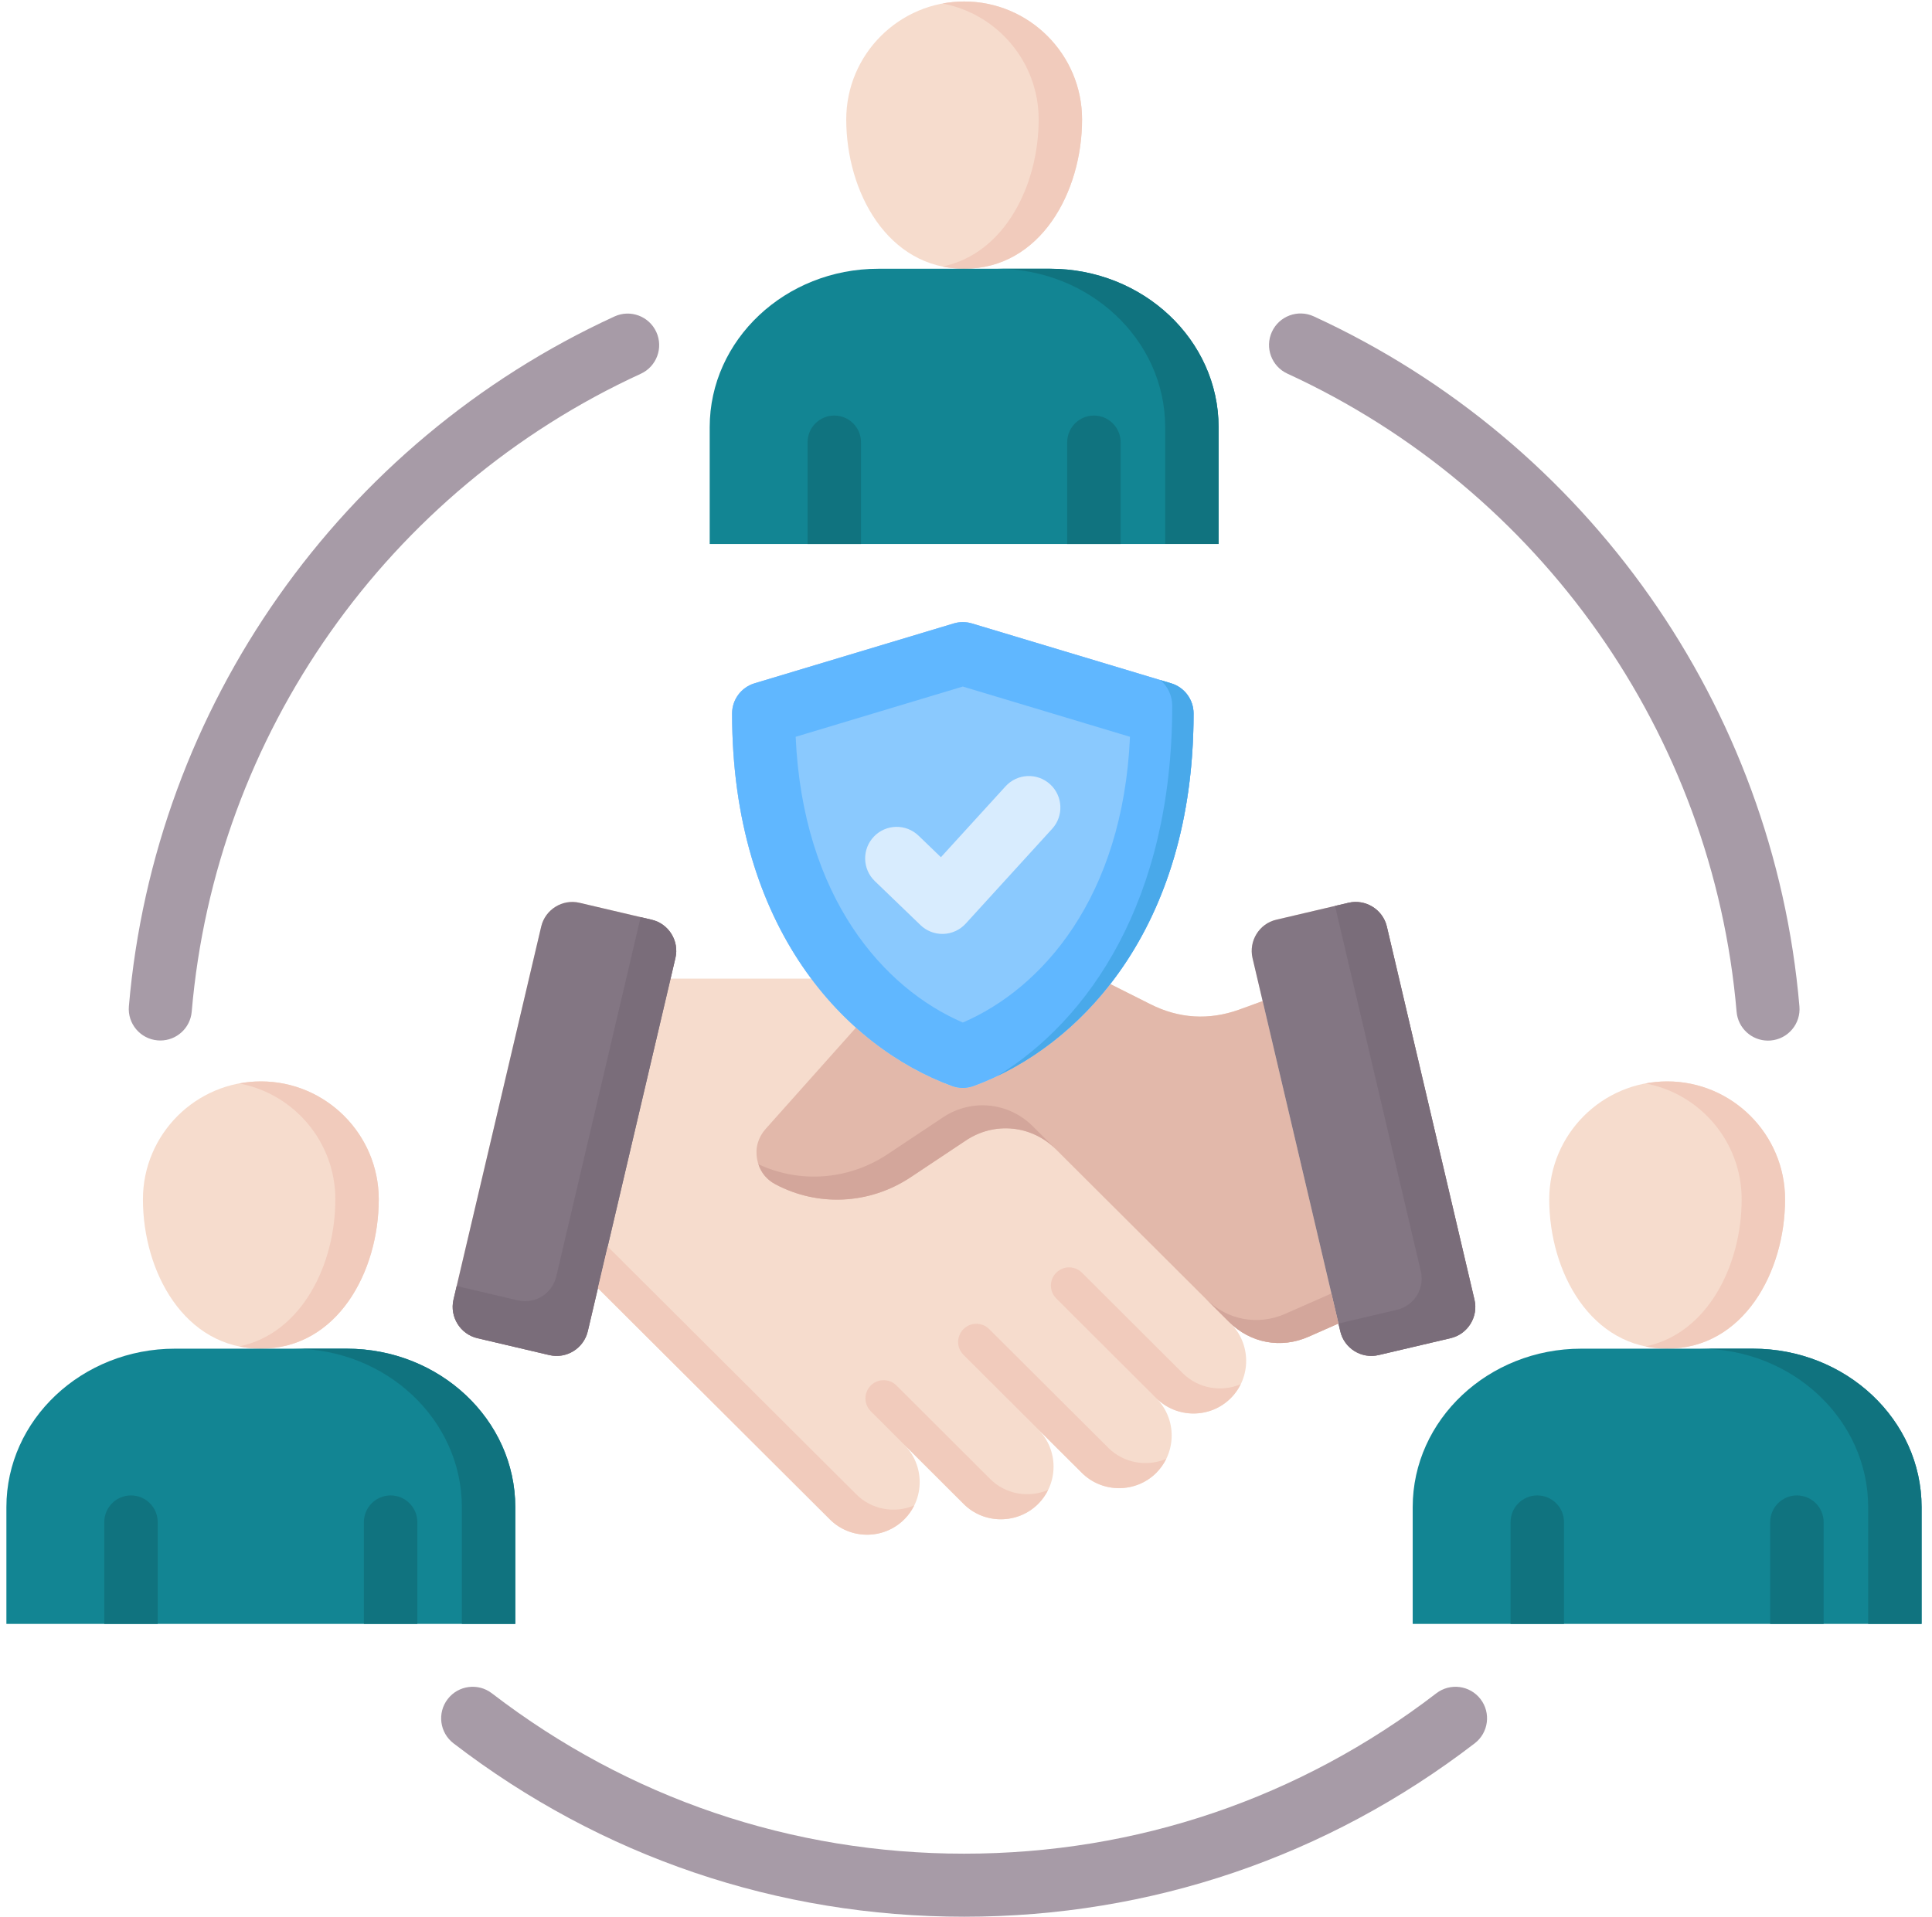 <svg width="270" height="268" viewBox="0 0 270 268" fill="none" xmlns="http://www.w3.org/2000/svg" xmlns:xlink="http://www.w3.org/1999/xlink">
<path d="M134.747,0.209C125.658,0.209 118.264,7.604 118.264,16.693C118.264,26.81 124.041,37.564 134.747,37.564C145.454,37.564 151.22,26.811 151.22,16.693C151.22,7.603 143.83,0.209 134.747,0.209Z" fill="#F6DCCD"/>
<path d="M134.748,0.209C133.711,0.209 132.698,0.31 131.714,0.494C139.352,1.923 145.154,8.641 145.154,16.693C145.154,25.808 140.466,35.435 131.714,37.254C132.677,37.454 133.687,37.564 134.748,37.564C145.447,37.564 151.221,26.811 151.221,16.693C151.221,7.603 143.831,0.209 134.748,0.209Z" fill="#F1CBBC"/>
<path d="M146.739,37.566L122.744,37.566C109.752,37.566 99.182,47.501 99.182,59.712L99.182,76.038L170.3,76.038L170.3,59.712C170.3,47.501 159.731,37.566 146.739,37.566Z" fill="#128593"/>
<path d="M146.74,37.561L139.274,37.561C152.266,37.561 162.836,47.496 162.836,59.707L162.836,76.034L170.302,76.034L170.302,59.707C170.302,47.496 159.732,37.561 146.74,37.561Z" fill="#10737F"/>
<path d="M156.61,76.041L156.61,61.818C156.61,59.756 154.939,58.084 152.877,58.084C150.814,58.084 149.143,59.755 149.143,61.818L149.143,76.041L156.61,76.041Z" fill="#10737F"/>
<path d="M120.327,76.041L120.327,61.818C120.327,59.756 118.656,58.084 116.594,58.084C114.532,58.084 112.86,59.755 112.86,61.818L112.86,76.041L120.327,76.041Z" fill="#10737F"/>
<path d="M36.459,151.153C27.37,151.153 19.975,158.548 19.975,167.637C19.975,177.754 25.752,188.508 36.459,188.508C47.165,188.508 52.931,177.755 52.931,167.637C52.931,158.547 45.542,151.153 36.459,151.153Z" fill="#F6DCCD"/>
<path d="M36.46,151.153C35.423,151.153 34.409,151.254 33.425,151.438C41.064,152.867 46.865,159.585 46.865,167.637C46.865,176.752 42.177,186.379 33.425,188.198C34.388,188.398 35.399,188.508 36.46,188.508C47.159,188.508 52.932,177.755 52.932,167.637C52.932,158.547 45.543,151.153 36.46,151.153Z" fill="#F1CBBC"/>
<path d="M48.45,188.51L24.456,188.51C11.464,188.51 0.894,198.445 0.894,210.656L0.894,226.982L72.012,226.982L72.012,210.656C72.012,198.445 61.442,188.51 48.45,188.51Z" fill="#128593"/>
<path d="M48.45,188.511L40.983,188.511C53.975,188.511 64.545,198.445 64.545,210.657L64.545,226.983L72.011,226.983L72.011,210.657C72.011,198.445 61.442,188.511 48.45,188.511Z" fill="#10737F"/>
<path d="M58.322,226.981L58.322,212.758C58.322,210.696 56.651,209.024 54.589,209.024C52.527,209.024 50.855,210.695 50.855,212.758L50.855,226.981L58.322,226.981Z" fill="#10737F"/>
<path d="M22.04,226.981L22.04,212.758C22.04,210.696 20.368,209.024 18.306,209.024C16.244,209.024 14.573,210.695 14.573,212.758L14.573,226.981L22.039,226.981L22.04,226.981Z" fill="#10737F"/>
<path d="M232.992,151.153C223.903,151.153 216.509,158.548 216.509,167.637C216.509,177.754 222.286,188.508 232.992,188.508C243.699,188.508 249.465,177.755 249.465,167.637C249.465,158.547 242.075,151.153 232.992,151.153Z" fill="#F6DCCD"/>
<path d="M232.993,151.153C231.956,151.153 230.943,151.254 229.958,151.438C237.597,152.867 243.399,159.585 243.399,167.637C243.399,176.752 238.711,186.379 229.958,188.198C230.922,188.398 231.932,188.508 232.993,188.508C243.692,188.508 249.466,177.755 249.466,167.637C249.466,158.547 242.076,151.153 232.993,151.153Z" fill="#F1CBBC"/>
<path d="M244.984,188.51L220.989,188.51C207.997,188.51 197.427,198.445 197.427,210.656L197.427,226.982L268.546,226.982L268.546,210.656C268.546,198.445 257.976,188.51 244.984,188.51Z" fill="#128593"/>
<path d="M244.984,188.511L237.517,188.511C250.509,188.511 261.079,198.445 261.079,210.657L261.079,226.983L268.546,226.983L268.546,210.657C268.546,198.445 257.976,188.511 244.984,188.511Z" fill="#10737F"/>
<path d="M254.855,226.981L254.855,212.758C254.855,210.696 253.184,209.024 251.122,209.024C249.059,209.024 247.388,210.695 247.388,212.758L247.388,226.981L254.855,226.981L254.855,226.981Z" fill="#10737F"/>
<path d="M218.572,226.981L218.572,212.758C218.572,210.696 216.901,209.024 214.839,209.024C212.776,209.024 211.105,210.695 211.105,212.758L211.105,226.981L218.572,226.981L218.572,226.981Z" fill="#10737F"/>
<path d="M134.743,267.909C108.687,267.909 84.009,259.527 63.373,243.67C61.443,242.187 61.081,239.421 62.564,237.491C64.047,235.561 66.814,235.199 68.743,236.682C87.825,251.345 110.647,259.097 134.743,259.097C158.839,259.097 181.645,251.345 200.726,236.682C202.655,235.199 205.422,235.561 206.905,237.49C208.388,239.42 208.026,242.187 206.096,243.67C185.462,259.527 160.788,267.909 134.743,267.909L134.743,267.909ZM247.078,145.452C244.814,145.452 242.888,143.718 242.692,141.42C239.384,102.682 215.328,68.505 179.914,52.226C177.703,51.209 176.735,48.593 177.751,46.382C178.767,44.17 181.386,43.203 183.595,44.218C221.886,61.82 247.894,98.777 251.472,140.671C251.68,143.095 249.882,145.229 247.458,145.436C247.33,145.447 247.202,145.452 247.078,145.452ZM22.407,145.436C22.281,145.436 22.155,145.431 22.028,145.42C19.603,145.213 17.805,143.079 18.012,140.654C21.591,98.767 47.594,61.821 85.875,44.234C88.087,43.217 90.703,44.187 91.718,46.398C92.735,48.61 91.765,51.227 89.554,52.242C54.151,68.508 30.102,102.673 26.793,141.405C26.597,143.702 24.671,145.436 22.407,145.436Z" fill="#A79BA7"/>
<path d="M206.061,181.666L193.814,129.5C193.248,127.12 190.836,125.622 188.439,126.189L178.372,128.552C175.976,129.101 174.495,131.53 175.044,133.909L176.458,139.922L173.181,141.115C168.971,142.629 164.777,142.38 160.784,140.366L155.159,137.539C161.975,128.777 166.802,116.317 166.802,99.73C166.802,97.785 165.527,96.07 163.664,95.51L135.825,87.141C134.997,86.892 134.115,86.892 133.288,87.141L105.448,95.51C103.586,96.07 102.31,97.785 102.31,99.73C102.31,115.847 106.866,128.071 113.377,136.789L93.714,136.789L94.39,133.91C94.956,131.53 93.458,129.101 91.062,128.552L80.995,126.189C78.616,125.623 76.203,127.121 75.637,129.5L63.374,181.666C62.825,184.062 64.322,186.475 66.702,187.041L76.769,189.404C79.165,189.97 81.578,188.472 82.144,186.076L83.558,180.052L115.972,212.367C118.834,215.229 123.526,215.229 126.389,212.351C129.251,209.489 129.234,204.796 126.372,201.934C123.51,199.072 134.675,210.221 134.675,210.221C137.537,213.083 142.229,213.066 145.091,210.204C147.954,207.326 147.954,202.65 145.075,199.788L151.182,205.861C154.044,208.723 158.737,208.723 161.599,205.861C164.461,202.982 164.461,198.29 161.582,195.428C164.461,198.29 169.154,198.29 172.015,195.411C174.877,192.549 174.861,187.857 171.999,184.994L171.988,184.983C174.955,187.771 179.114,188.497 182.865,186.841L187.053,184.994L187.307,186.076C187.857,188.472 190.269,189.97 192.665,189.404L202.732,187.041C205.129,186.475 206.626,184.062 206.06,181.666L206.061,181.666Z" fill="#F6DCCD"/>
<path d="M163.665,95.51L135.826,87.141C134.999,86.892 134.116,86.892 133.289,87.141L105.449,95.51C103.587,96.07 102.311,97.785 102.311,99.73C102.311,129.823 118.185,146.36 133.041,151.802C133.531,151.981 134.044,152.07 134.557,152.07C135.07,152.07 135.583,151.981 136.072,151.802C150.928,146.36 166.802,129.823 166.802,99.73C166.802,97.785 165.527,96.07 163.664,95.51L163.665,95.51Z" fill="#8AC9FE"/>
<path d="M176.457,139.925L173.18,141.118C168.97,142.632 164.777,142.382 160.783,140.369L155.158,137.542C149.607,144.677 142.739,149.362 136.071,151.804C135.582,151.984 135.069,152.073 134.556,152.073C134.043,152.073 133.53,151.983 133.041,151.804C128.503,150.142 123.872,147.439 119.627,143.637L106.987,157.808C105.939,159.006 105.522,160.453 105.805,162.018C106.088,163.582 106.987,164.813 108.384,165.545C114.258,168.657 121.447,168.407 127.271,164.547L134.992,159.406C138.985,156.744 144.177,157.259 147.571,160.654L171.765,184.782C174.744,187.744 179.02,188.542 182.864,186.845L187.053,184.998L176.457,139.926L176.457,139.925Z" fill="#E2B8AA"/>
<path d="M75.637,129.5L63.374,181.666C62.825,184.062 64.322,186.475 66.702,187.041L76.769,189.404C79.165,189.97 81.578,188.472 82.144,186.076L94.39,133.909C94.956,131.53 93.458,129.101 91.062,128.552L80.995,126.189C78.616,125.623 76.203,127.12 75.637,129.5Z" fill="#837683"/>
<path d="M91.062,128.552L89.531,128.193L77.737,178.429C77.171,180.825 74.758,182.323 72.362,181.757L63.824,179.754L63.374,181.667C62.825,184.063 64.322,186.476 66.702,187.042L76.769,189.405C79.165,189.971 81.578,188.473 82.144,186.077L94.39,133.911C94.956,131.531 93.458,129.101 91.062,128.552Z" fill="#7A6D7A"/>
<path d="M193.812,129.5L206.06,181.666C206.625,184.062 205.128,186.475 202.731,187.041L192.664,189.404C190.268,189.97 187.855,188.472 187.306,186.076L175.042,133.909C174.493,131.53 175.974,129.101 178.37,128.552L188.437,126.189C190.834,125.623 193.246,127.121 193.812,129.5L193.812,129.5Z" fill="#837683"/>
<path d="M206.06,181.666L193.813,129.5C193.248,127.12 190.835,125.622 188.439,126.189L186.572,126.627L198.562,177.7C199.128,180.096 197.631,182.508 195.234,183.075L187.052,184.995L187.307,186.076C187.856,188.472 190.269,189.97 192.665,189.404L202.732,187.041C205.128,186.475 206.626,184.063 206.06,181.666L206.06,181.666Z" fill="#7A6D7A"/>
<path d="M154.875,202.357L138.24,185.773C137.411,184.946 136.123,184.792 135.123,185.401C133.714,186.258 133.481,188.209 134.649,189.374L151.181,205.856C154.043,208.718 158.735,208.718 161.598,205.856C162.178,205.273 162.634,204.613 162.978,203.911C160.293,205.051 157.054,204.536 154.875,202.357Z" fill="#F1CBBC"/>
<path d="M138.369,206.717L125.285,193.658C124.455,192.83 123.167,192.676 122.166,193.286C120.757,194.143 120.524,196.093 121.692,197.258L134.675,210.216C137.537,213.078 142.229,213.062 145.091,210.2C145.671,209.617 146.127,208.958 146.472,208.258C143.786,209.402 140.548,208.896 138.369,206.717Z" fill="#F1CBBC"/>
<path d="M165.276,191.926L151.205,177.889C150.376,177.061 149.089,176.908 148.087,177.516C146.678,178.373 146.445,180.324 147.613,181.489L161.582,195.425C164.461,198.288 169.153,198.288 172.015,195.409C172.594,194.83 173.05,194.173 173.393,193.475C170.708,194.62 167.467,194.105 165.276,191.927L165.276,191.926Z" fill="#F1CBBC"/>
<path d="M186.065,180.794L179.64,183.627C175.796,185.324 171.519,184.525 168.541,181.563L144.347,157.435C140.952,154.041 135.761,153.525 131.767,156.187L124.046,161.329C118.493,165.009 111.704,165.4 105.992,162.733C106.393,163.955 107.209,164.927 108.384,165.542C114.258,168.654 121.446,168.405 127.27,164.544L134.991,159.403C138.985,156.741 144.176,157.256 147.571,160.651L171.765,184.779C174.744,187.741 179.02,188.539 182.864,186.842L187.052,184.995L186.065,180.794L186.065,180.794Z" fill="#D3A69B"/>
<path d="M119.666,208.869L84.923,174.234L83.557,180.053L115.972,212.369C118.834,215.231 123.526,215.231 126.388,212.352C126.967,211.773 127.422,211.117 127.766,210.418C125.081,211.564 121.844,211.048 119.666,208.869Z" fill="#F1CBBC"/>
<path d="M134.557,152.07C134.043,152.07 133.531,151.981 133.041,151.802C118.185,146.36 102.311,129.823 102.311,99.73C102.311,97.785 103.586,96.07 105.449,95.51L133.289,87.141C134.116,86.892 134.999,86.892 135.826,87.141L163.665,95.51C165.528,96.07 166.803,97.785 166.803,99.73C166.803,129.823 150.929,146.36 136.073,151.802C135.584,151.981 135.071,152.07 134.558,152.07L134.557,152.07ZM111.195,102.985C112.194,125.437 123.481,138.158 134.557,142.923C145.632,138.158 156.92,125.437 157.918,102.985L134.557,95.962L111.195,102.985Z" fill="#60B7FF"/>
<path d="M163.663,95.508L162.169,95.059C163.185,95.921 163.82,97.228 163.82,98.666C163.82,125.912 152.099,142.604 139.375,150.402C153.187,143.831 166.801,127.597 166.801,99.728C166.801,97.783 165.526,96.068 163.663,95.508Z" fill="#49A9EA"/>
<path d="M131.699,130.539C130.561,130.539 129.464,130.099 128.642,129.306L122.256,123.154C120.503,121.466 120.451,118.677 122.14,116.923C123.827,115.171 126.617,115.118 128.371,116.807L131.494,119.816L140.528,109.908C142.168,108.109 144.955,107.98 146.753,109.62C148.552,111.26 148.681,114.047 147.041,115.845L134.956,129.102C134.154,129.981 133.031,130.499 131.842,130.537C131.795,130.539 131.747,130.539 131.699,130.539Z" fill="#D8ECFE"/>
</svg>

